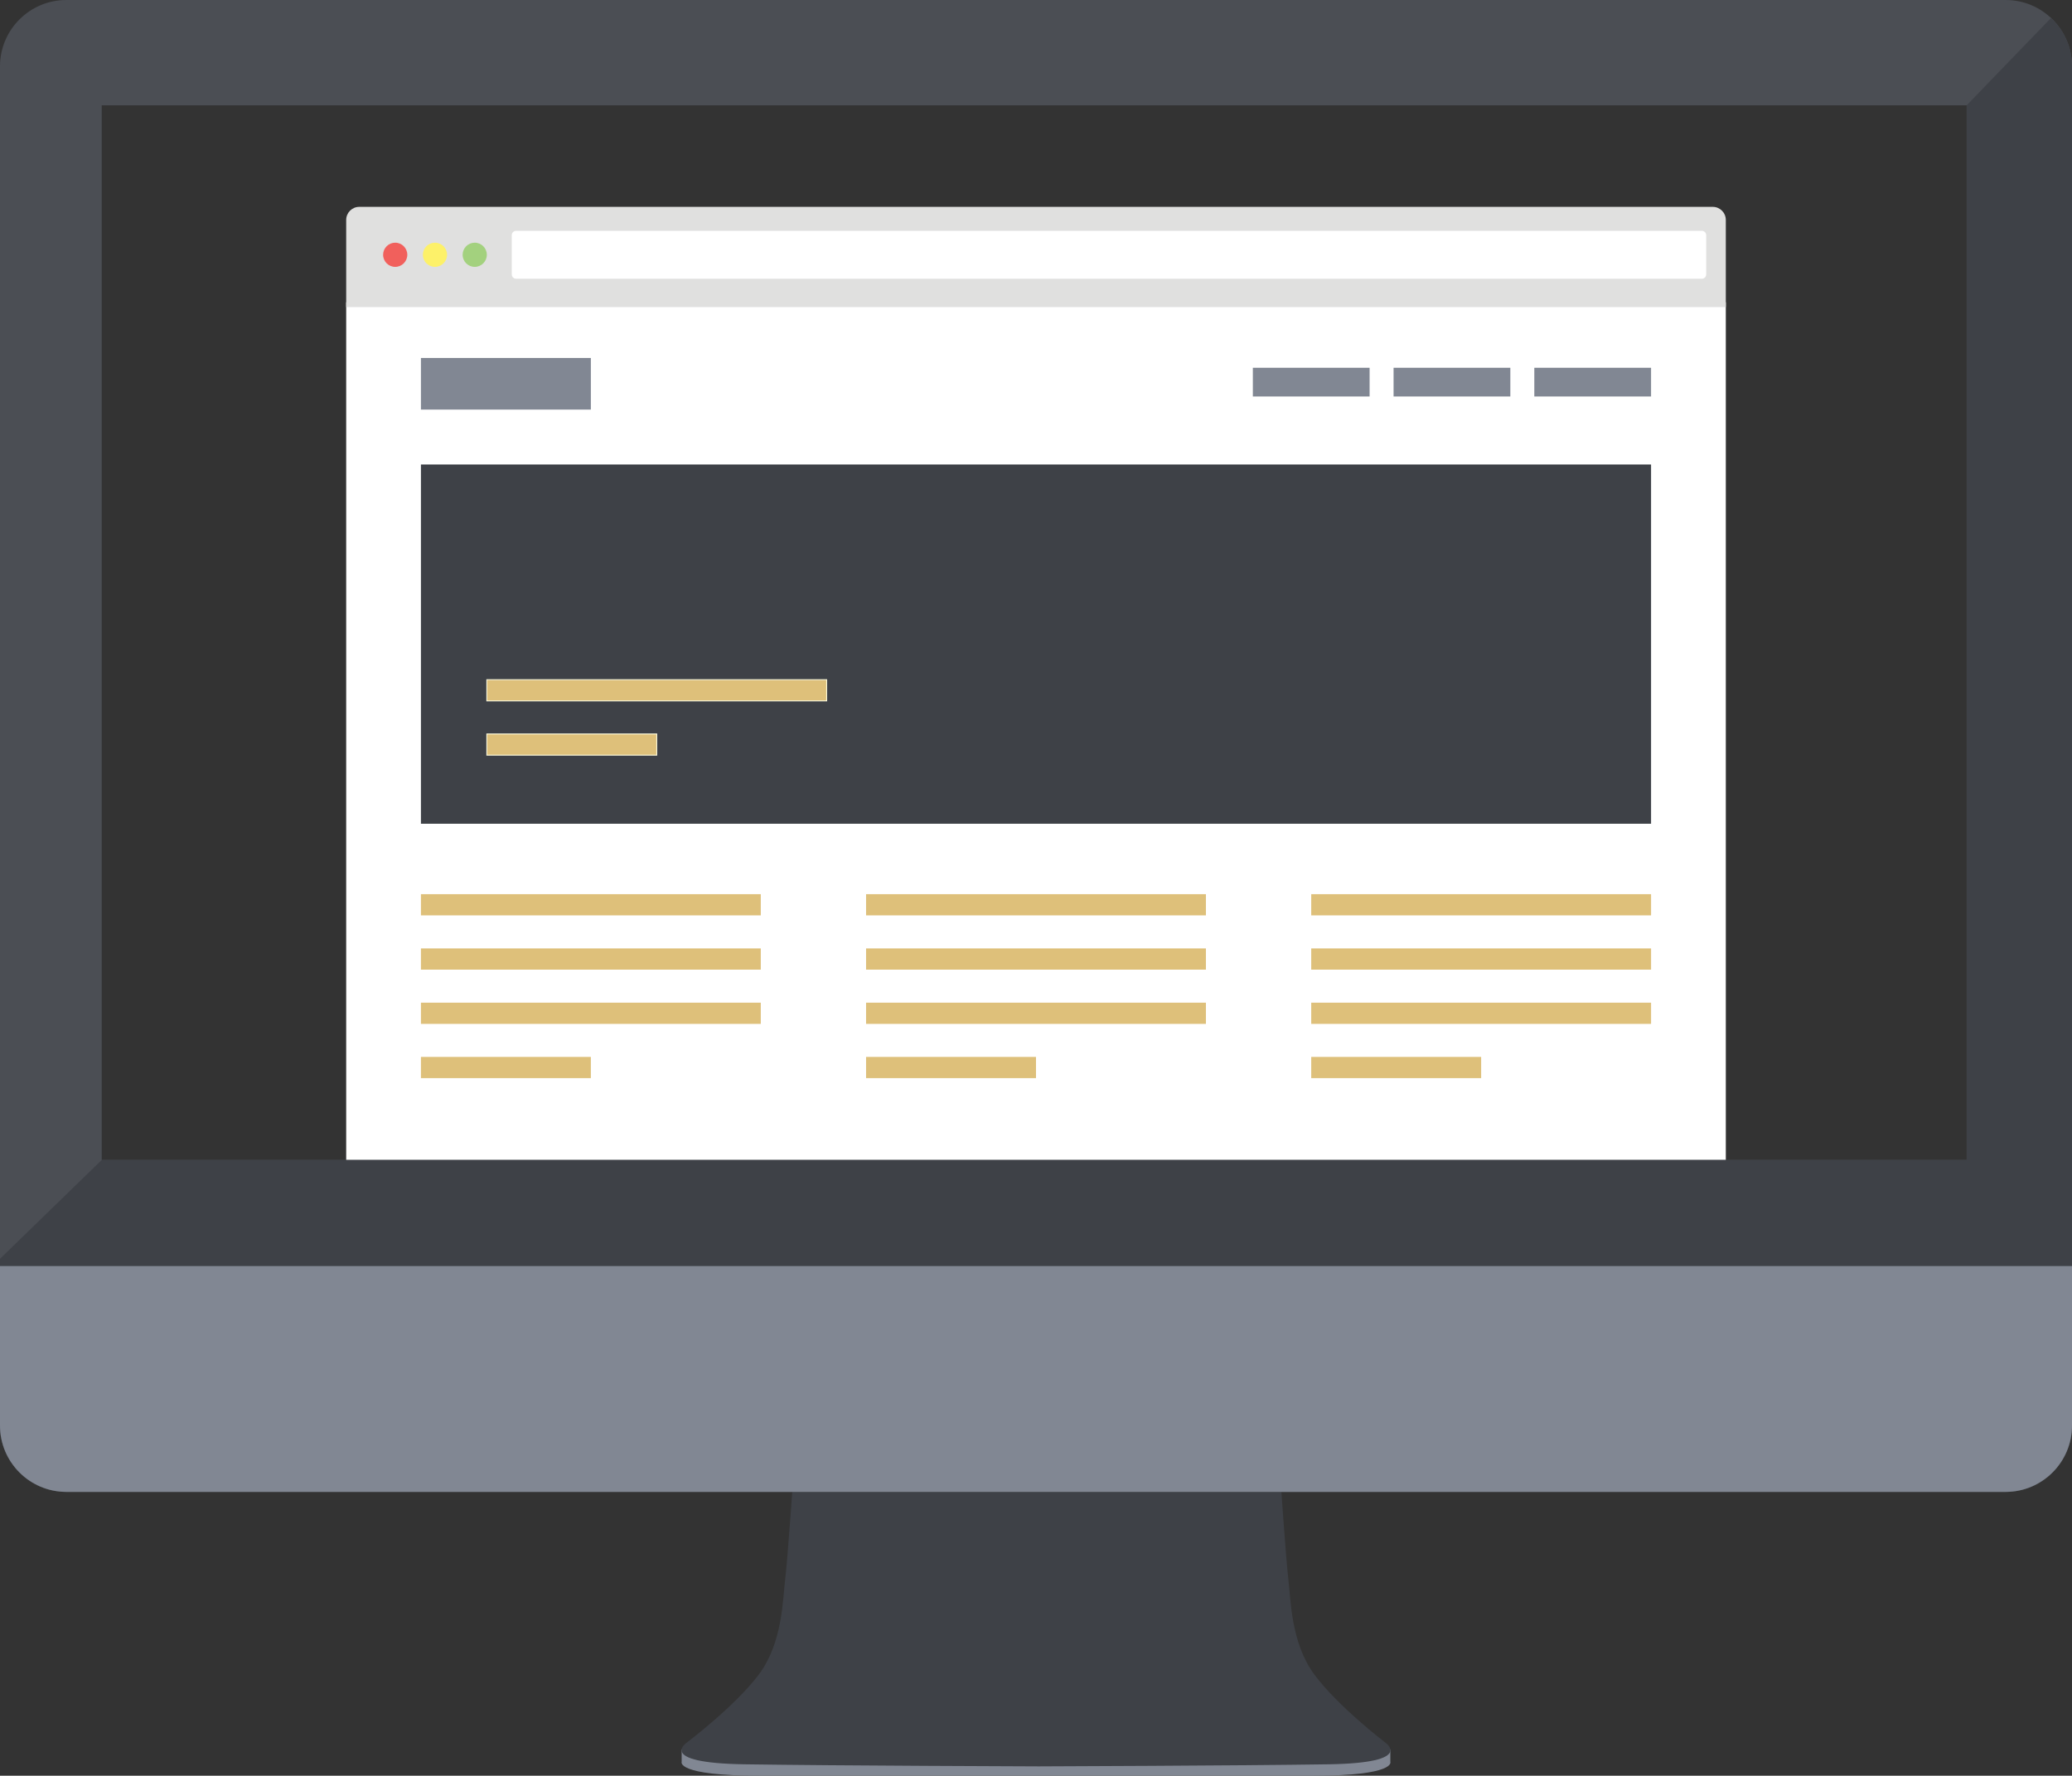 <?xml version="1.0" encoding="utf-8"?>
<!-- Generator: Adobe Illustrator 16.0.0, SVG Export Plug-In . SVG Version: 6.00 Build 0)  -->
<!DOCTYPE svg PUBLIC "-//W3C//DTD SVG 1.1//EN" "http://www.w3.org/Graphics/SVG/1.1/DTD/svg11.dtd">
<svg version="1.1" id="Layer_1" xmlns="http://www.w3.org/2000/svg" xmlns:xlink="http://www.w3.org/1999/xlink" x="0px" y="0px"
	 width="569.65px" height="488.223px" viewBox="0 0 569.65 488.223" enable-background="new 0 0 569.65 488.223"
	 xml:space="preserve">
<rect x="0" y="0" width="569.65" height="488.223" fill="#333333" stroke="none"/>
<rect x="95.178" y="83.108" fill="#FFFFFF" width="379.294" height="315.989"/>
<path fill="#E0E0DF" d="M474.472,84.426V60.468c0-1.985-1.609-3.594-3.594-3.594H98.771c-1.984,0-3.593,1.609-3.593,3.594v23.958
	H474.472z"/>
<path fill="#F1605C" d="M111.98,70.051c0,1.837-1.489,3.326-3.326,3.326c-1.836,0-3.325-1.489-3.325-3.326s1.489-3.326,3.325-3.326
	C110.491,66.725,111.98,68.214,111.98,70.051"/>
<path fill="#FDF169" d="M122.911,70.051c0,1.837-1.489,3.326-3.326,3.326c-1.836,0-3.325-1.489-3.325-3.326s1.489-3.326,3.325-3.326
	C121.422,66.725,122.911,68.214,122.911,70.051"/>
<path fill="#A3D17E" d="M133.842,70.051c0,1.837-1.489,3.326-3.326,3.326s-3.325-1.489-3.325-3.326s1.488-3.326,3.325-3.326
	S133.842,68.214,133.842,70.051"/>
<path fill="#FFFFFF" d="M469.082,75.441c0,0.661-0.536,1.198-1.198,1.198H141.897c-0.662,0-1.198-0.537-1.198-1.198v-10.78
	c0-0.662,0.536-1.198,1.198-1.198h325.986c0.662,0,1.198,0.536,1.198,1.198V75.441z"/>
<rect x="115.726" y="127.711" fill="#3E4147" width="338.197" height="98.773"/>
<rect x="115.726" y="245.849" fill="#DEC07A" width="93.432" height="5.832"/>
<rect x="115.726" y="260.765" fill="#DEC07A" width="93.432" height="5.832"/>
<rect x="115.726" y="275.68" fill="#DEC07A" width="93.432" height="5.832"/>
<rect x="115.726" y="290.596" fill="#DEC07A" width="46.716" height="5.832"/>
<rect x="238.109" y="245.849" fill="#DEC07A" width="93.432" height="5.832"/>
<rect x="238.109" y="260.765" fill="#DEC07A" width="93.432" height="5.832"/>
<rect x="238.109" y="275.68" fill="#DEC07A" width="93.432" height="5.832"/>
<rect x="238.109" y="290.596" fill="#DEC07A" width="46.716" height="5.832"/>
<rect x="360.492" y="245.849" fill="#DEC07A" width="93.432" height="5.832"/>
<rect x="360.492" y="260.765" fill="#DEC07A" width="93.432" height="5.832"/>
<rect x="360.492" y="275.68" fill="#DEC07A" width="93.432" height="5.832"/>
<rect x="360.492" y="290.596" fill="#DEC07A" width="46.717" height="5.832"/>
<rect x="133.843" y="186.879" fill="#DEC07A" width="93.432" height="5.832"/>
<rect x="133.843" y="186.879" fill="none" stroke="#FDFBDF" stroke-width="0.25" stroke-miterlimit="10" width="93.432" height="5.832"/>
<rect x="133.843" y="201.795" fill="#DEC07A" width="46.716" height="5.832"/>
<rect x="133.843" y="201.795" fill="none" stroke="#FDFBDF" stroke-width="0.25" stroke-miterlimit="10" width="46.716" height="5.832"/>
<rect x="115.726" y="98.426" fill="#818793" width="46.716" height="14.188"/>
<rect x="421.825" y="101.117" fill="#818793" width="32.099" height="7.896"/>
<rect x="383.132" y="101.117" fill="#818793" width="32.1" height="7.896"/>
<rect x="344.442" y="101.117" fill="#818793" width="32.099" height="7.896"/>
<path fill="#818793" d="M187.405,480.997v3.423c0,0-1.651,3.803,21.449,3.803h76.717h75.552c22.749,0,21.123-3.803,21.123-3.803
	v-3.423H187.405z"/>
<path fill="#3E4147" d="M218.149,405.428c0,0-1.616,23.475-2.282,28.798c-0.665,5.324-0.665,17.396-7.224,26.143
	c-6.56,8.746-19.679,18.634-19.679,18.634s-8.936,5.704,15.686,6.084c24.621,0.38,80.9,0.569,80.9,0.569s55.446-0.189,79.704-0.569
	s15.454-6.084,15.454-6.084s-12.926-9.888-19.387-18.634c-6.463-8.746-6.463-20.818-7.119-26.143
	c-0.655-5.323-2.248-28.798-2.248-28.798H218.149z"/>
<path fill="#4B4E54" d="M569.65,391.937c0,10.08-8.172,18.252-18.252,18.252H18.252C8.172,410.188,0,402.017,0,391.937V18.253
	C0,8.172,8.172,0,18.252,0h533.146c10.08,0,18.252,8.172,18.252,18.253V391.937z M540.701,28.949H27.967v289.977h512.734V28.949z"/>
<path fill="#3E4147" d="M569.65,346.098v45.838c0,10.081-8.172,18.253-18.252,18.253H18.252C8.172,410.188,0,402.017,0,391.936
	v-45.838l27.967-27.171h512.734V28.949l23.186-24.008c3.548,3.33,5.764,8.062,5.764,13.312v373.682
	c0,10.081-8.172,18.253-18.252,18.253H18.252C8.172,410.188,0,402.017,0,391.936"/>
<path fill="#818793" d="M569.65,348.098v43.838c0,10.081-8.172,18.253-18.252,18.253H18.252C8.172,410.188,0,402.017,0,391.936
	v-43.838H569.65z"/>
</svg>
